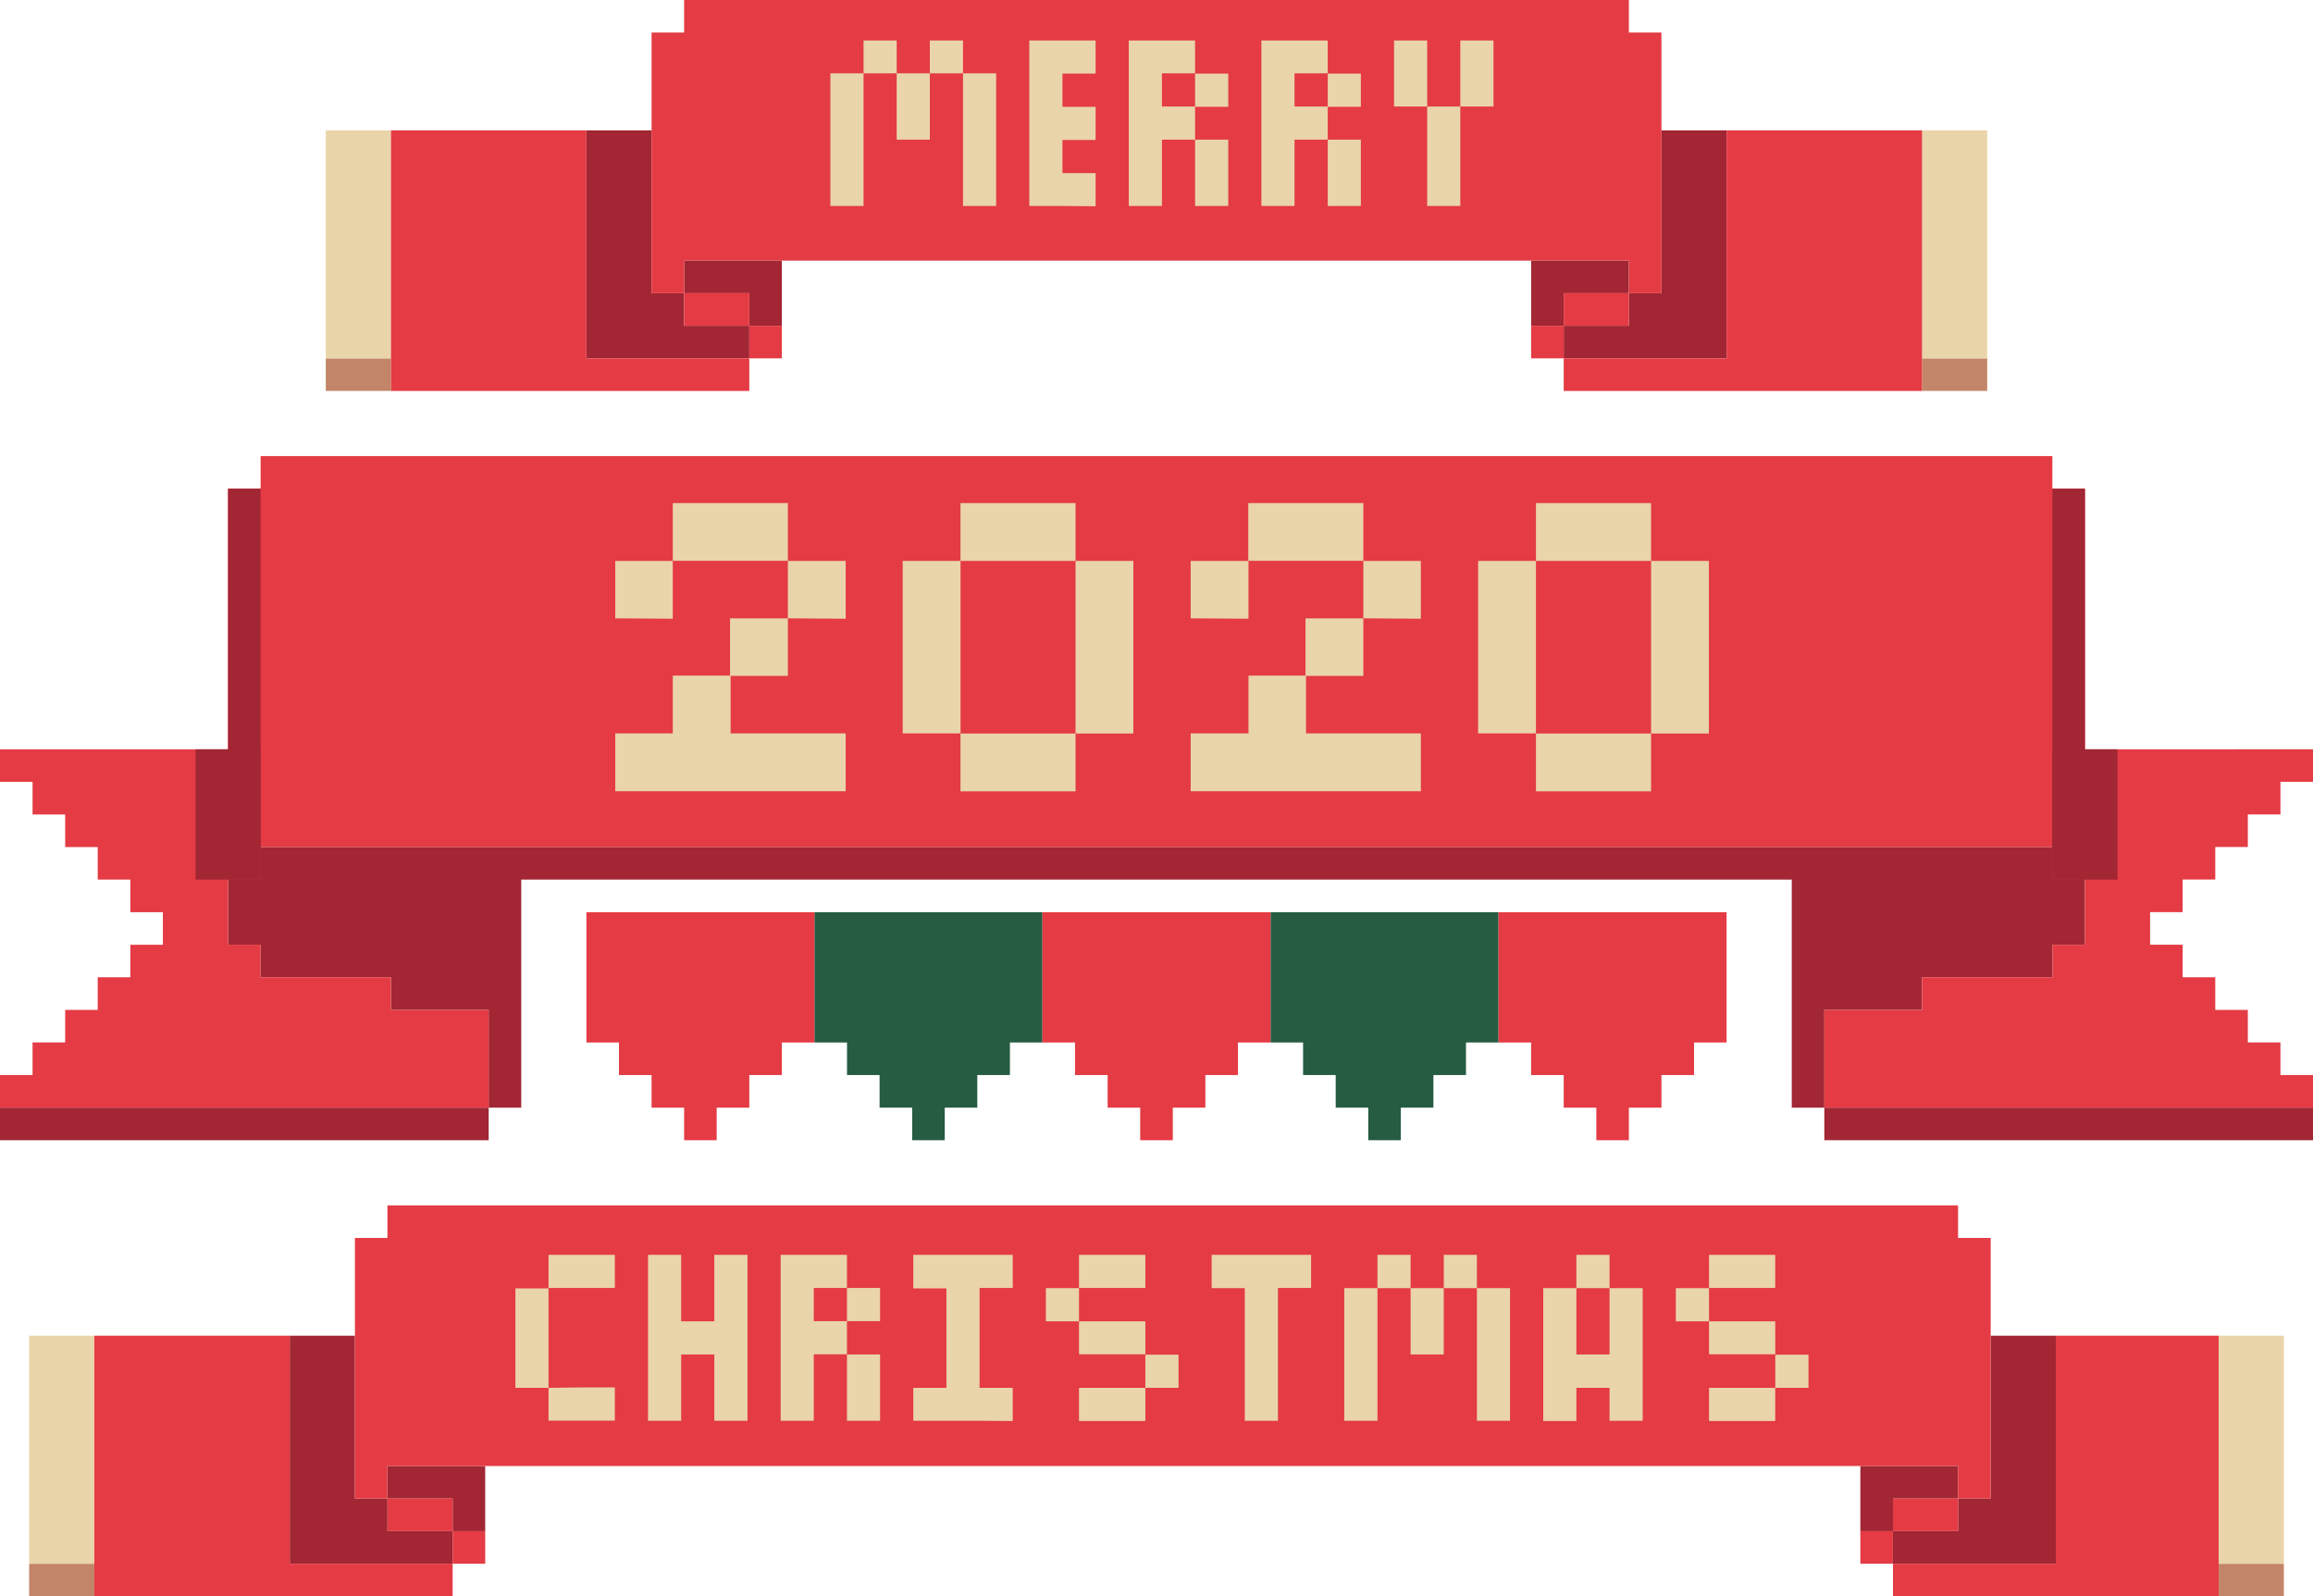 <svg xmlns="http://www.w3.org/2000/svg" width="400" height="276.06" viewBox="0 0 400 276.06"><rect x="332.39" y="61.97" width="11.27" height="5.63" fill="#c28569"/><rect x="56.34" y="61.97" width="11.27" height="5.63" fill="#c28569"/><polygon points="270.42 56.34 270.42 61.97 298.59 61.97 298.59 22.54 287.32 22.54 287.32 50.7 281.69 50.7 281.69 56.34 270.42 56.34" fill="#a22633"/><polygon points="264.79 56.34 270.42 56.34 270.42 50.7 281.69 50.7 281.69 45.07 264.79 45.07 264.79 56.34" fill="#a22633"/><polygon points="129.58 50.7 129.58 56.34 135.21 56.34 135.21 45.07 118.31 45.07 118.31 50.7 129.58 50.7" fill="#a22633"/><polygon points="101.41 22.54 101.41 61.97 129.58 61.97 129.58 56.34 118.31 56.34 118.31 50.7 112.68 50.7 112.68 22.54 101.41 22.54" fill="#a22633"/><rect x="332.39" y="22.54" width="11.27" height="39.44" fill="#ead4aa"/><rect x="56.34" y="22.54" width="11.27" height="39.44" fill="#ead4aa"/><polygon points="332.39 67.61 332.39 22.54 298.59 22.54 298.59 61.97 270.42 61.97 270.42 67.61 332.39 67.61" fill="#e43b44"/><polygon points="101.41 61.97 101.41 22.54 67.61 22.54 67.61 67.61 129.58 67.61 129.58 61.97 101.41 61.97" fill="#e43b44"/><rect x="264.79" y="56.34" width="5.63" height="5.63" fill="#e43b44"/><rect x="129.58" y="56.34" width="5.63" height="5.63" fill="#e43b44"/><rect x="270.42" y="50.7" width="11.27" height="5.63" fill="#e43b44"/><rect x="118.31" y="50.7" width="11.27" height="5.63" fill="#e43b44"/><path d="M118.31,0V5.63h-5.63V50.7h5.63V45.07H281.69V50.7h5.63V5.63h-5.63V0Z" fill="#e43b44"/><path d="M143.6,35.62V12.68h5.74V35.62Zm11.47-22.94h-5.73V7h5.73Zm0,11.47V12.68h5.73V24.15Zm11.47-11.47H160.8V7h5.74Zm0,22.94V12.68h5.73V35.62Z" fill="#ead4aa"/><path d="M183.74,35.62H178V7h11.47v5.73h-5.73v5.74h5.73v5.73h-5.73v5.74h5.73v5.73Z" fill="#ead4aa"/><path d="M195.21,35.62V7h11.46v5.73h5.74v5.74h-5.74V12.68h-5.73v5.74h5.73v5.73h-5.73V35.62Zm11.46,0V24.15h5.74V35.62Z" fill="#ead4aa"/><path d="M218.14,35.62V7h11.47v5.73h5.73v5.74h-5.73V12.68h-5.74v5.74h5.74v5.73h-5.74V35.62Zm11.47,0V24.15h5.73V35.62Z" fill="#ead4aa"/><path d="M246.81,18.42h-5.73V7h5.73V18.42Zm0,17.2V18.42h5.73v17.2Zm5.73-17.2V7h5.74V18.42Z" fill="#ead4aa"/><rect x="383.69" y="270.42" width="11.27" height="5.63" fill="#c28569"/><rect x="5.04" y="270.42" width="11.27" height="5.63" fill="#c28569"/><polygon points="327.36 264.79 327.36 270.42 355.52 270.42 355.52 230.99 344.26 230.99 344.26 259.15 338.62 259.15 338.62 264.79 327.36 264.79" fill="#a22633"/><polygon points="321.72 253.52 321.72 264.79 327.36 264.79 327.36 259.15 338.62 259.15 338.62 253.52 321.72 253.52" fill="#a22633"/><polygon points="78.28 259.15 78.28 264.79 83.91 264.79 83.91 253.52 67.01 253.52 67.01 259.15 78.28 259.15" fill="#a22633"/><polygon points="61.38 230.99 50.11 230.99 50.11 270.42 78.28 270.42 78.28 264.79 67.01 264.79 67.01 259.15 61.38 259.15 61.38 230.99" fill="#a22633"/><rect x="383.69" y="230.99" width="11.27" height="39.44" fill="#ead4aa"/><rect x="5.04" y="230.99" width="11.27" height="39.44" fill="#ead4aa"/><polygon points="383.69 276.06 383.69 230.99 355.52 230.99 355.52 270.42 327.36 270.42 327.36 276.06 383.69 276.06" fill="#e43b44"/><polygon points="50.11 270.42 50.11 230.99 16.31 230.99 16.31 276.06 78.28 276.06 78.28 270.42 50.11 270.42" fill="#e43b44"/><rect x="321.72" y="264.79" width="5.63" height="5.63" fill="#e43b44"/><rect x="78.28" y="264.79" width="5.63" height="5.63" fill="#e43b44"/><rect x="327.35" y="259.15" width="11.27" height="5.63" fill="#e43b44"/><rect x="67.01" y="259.15" width="11.27" height="5.63" fill="#e43b44"/><path d="M338.62,253.52v5.63h5.64V214.08h-5.64v-5.63H67v5.63H61.38v45.07H67v-5.63Z" fill="#e43b44"/><path d="M94.86,240H89.13v-17.2h5.73V240ZM100.6,217h5.73v5.73H94.86V217Zm0,22.93h5.73v5.74H94.86V240Z" fill="#ead4aa"/><path d="M123.53,245.7V234.23H117.8V245.7h-5.73V217h5.73V228.5h5.73V217h5.74V245.7Z" fill="#ead4aa"/><path d="M135,245.7V217h11.47v5.73h5.73v5.74h-5.73v-5.74h-5.74v5.74h5.74v5.73h-5.74V245.7Zm11.47,0V234.23h5.73V245.7Z" fill="#ead4aa"/><path d="M169.4,245.7H157.94V240h5.73v-17.2h-5.73V217h17.2v5.73H169.4V240h5.74v5.74Z" fill="#ead4aa"/><path d="M186.6,228.5h-5.73v-5.74h5.73ZM192.34,217h5.73v5.73H186.6V217Zm5.73,17.2H186.6V228.5h11.47ZM192.34,240h5.73v5.74H186.6V240Zm5.73,0v-5.73h5.74V240Z" fill="#ead4aa"/><path d="M215.27,245.7V222.76h-5.73V217h17.2v5.73H221V245.7Z" fill="#ead4aa"/><path d="M232.47,245.7V222.76h5.74V245.7Zm11.47-22.94h-5.73V217h5.73Zm0,11.47V222.76h5.74v11.47Zm11.47-11.47h-5.73V217h5.73Zm0,22.94V222.76h5.73V245.7Z" fill="#ead4aa"/><path d="M278.35,245.7V240h-5.74v5.74h-5.73V222.76h5.73v11.47h5.74V222.76h5.73V245.7Zm0-22.94h-5.74V217h5.74Z" fill="#ead4aa"/><path d="M295.55,228.5h-5.74v-5.74h5.74ZM301.28,217H307v5.73H295.55V217Zm5.73,17.2H295.55V228.5H307ZM301.28,240H307v5.74H295.55V240Zm5.73,0v-5.73h5.74V240Z" fill="#ead4aa"/><polygon points="174.65 180.28 180.28 180.28 180.28 157.75 140.84 157.75 140.84 180.28 146.48 180.28 146.48 185.91 152.11 185.91 152.11 191.55 157.75 191.55 157.75 197.18 163.38 197.18 163.38 191.55 169.01 191.55 169.01 185.91 174.65 185.91 174.65 180.28" fill="#265c42"/><polygon points="219.72 157.75 219.72 180.28 225.35 180.28 225.35 185.91 230.99 185.91 230.99 191.55 236.62 191.55 236.62 197.18 242.25 197.18 242.25 191.55 247.89 191.55 247.89 185.91 253.52 185.91 253.52 180.28 259.15 180.28 259.15 157.75 219.72 157.75" fill="#265c42"/><rect x="315.49" y="191.55" width="84.51" height="5.63" fill="#a22633"/><rect y="191.55" width="84.51" height="5.63" fill="#a22633"/><polygon points="315.49 174.65 332.39 174.65 332.39 169.01 354.93 169.01 354.93 163.38 360.56 163.38 360.56 152.11 354.93 152.11 354.93 146.48 45.07 146.48 45.07 152.11 39.44 152.11 39.44 163.38 45.07 163.38 45.07 169.01 67.61 169.01 67.61 174.65 84.51 174.65 84.51 191.55 90.14 191.55 90.14 152.11 309.86 152.11 309.86 191.55 315.49 191.55 315.49 174.65" fill="#a22633"/><polygon points="281.69 197.18 281.69 191.55 287.32 191.55 287.32 185.91 292.96 185.91 292.96 180.28 298.59 180.28 298.59 157.75 259.15 157.75 259.15 180.28 264.79 180.28 264.79 185.91 270.42 185.91 270.42 191.55 276.06 191.55 276.06 197.18 281.69 197.18" fill="#e43b44"/><polygon points="202.82 197.18 202.82 191.55 208.45 191.55 208.45 185.91 214.08 185.91 214.08 180.28 219.72 180.28 219.72 157.75 180.28 157.75 180.28 180.28 185.91 180.28 185.91 185.91 191.55 185.91 191.55 191.55 197.18 191.55 197.18 197.18 202.82 197.18" fill="#e43b44"/><polygon points="123.94 197.18 123.94 191.55 129.58 191.55 129.58 185.91 135.21 185.91 135.21 180.28 140.84 180.28 140.84 157.75 101.41 157.75 101.41 180.28 107.04 180.28 107.04 185.91 112.68 185.91 112.68 191.55 118.31 191.55 118.31 197.18 123.94 197.18" fill="#e43b44"/><path d="M360.56,129.58V84.51h-5.63V78.87H45.07v5.64H39.44v45.07H0v5.63H5.63v5.64h5.64v5.63H16.9v5.63h5.64v5.64h5.63v5.63H22.54V169H16.9v5.64H11.27v5.63H5.63v5.64H0v5.63H84.51v-16.9H67.61V169H45.07v-5.63H39.44V152.11h5.63v-5.63H354.93v5.63h5.63v11.27h-5.63V169H332.39v5.64h-16.9v16.9H400v-5.63h-5.63v-5.64h-5.64v-5.63H383.1V169h-5.64v-5.63h-5.63v-5.63h5.63v-5.64h5.64v-5.63h5.63v-5.63h5.64v-5.64H400v-5.63Z" fill="#e43b44"/><path d="M106.4,106.93V97h9.95v10Zm29.85,19.9h10v10H106.4v-10h9.95v-10h10v10Zm0-29.85h-19.9V87h19.9Zm-10,19.9v-9.95h10v9.95Zm10-9.95V97h10v10Z" fill="#ead4aa"/><path d="M166.11,126.83h-10V97h10v29.85ZM186,97h-19.9V87H186Zm-9.95,29.85H186v10h-19.9v-10Zm9.95,0V97h10v29.85Z" fill="#ead4aa"/><path d="M205.91,106.93V97h10v10Zm29.86,19.9h9.95v10H205.91v-10h10v-10h9.95v10Zm0-29.85h-19.9V87h19.9Zm-10,19.9v-9.95h10v9.95Zm10-9.95V97h9.95v10Z" fill="#ead4aa"/><path d="M265.62,126.83h-10V97h10v29.85ZM285.53,97H265.62V87h19.91Zm-10,29.85h10v10H265.62v-10Zm10,0V97h10v29.85Z" fill="#ead4aa"/><rect x="39.44" y="84.51" width="5.63" height="67.61" fill="#a22633"/><rect x="354.93" y="84.51" width="5.63" height="67.61" fill="#a22633"/><rect x="354.93" y="129.58" width="11.26" height="22.53" fill="#a22633"/><rect x="33.81" y="129.58" width="11.26" height="22.53" fill="#a22633"/></svg>